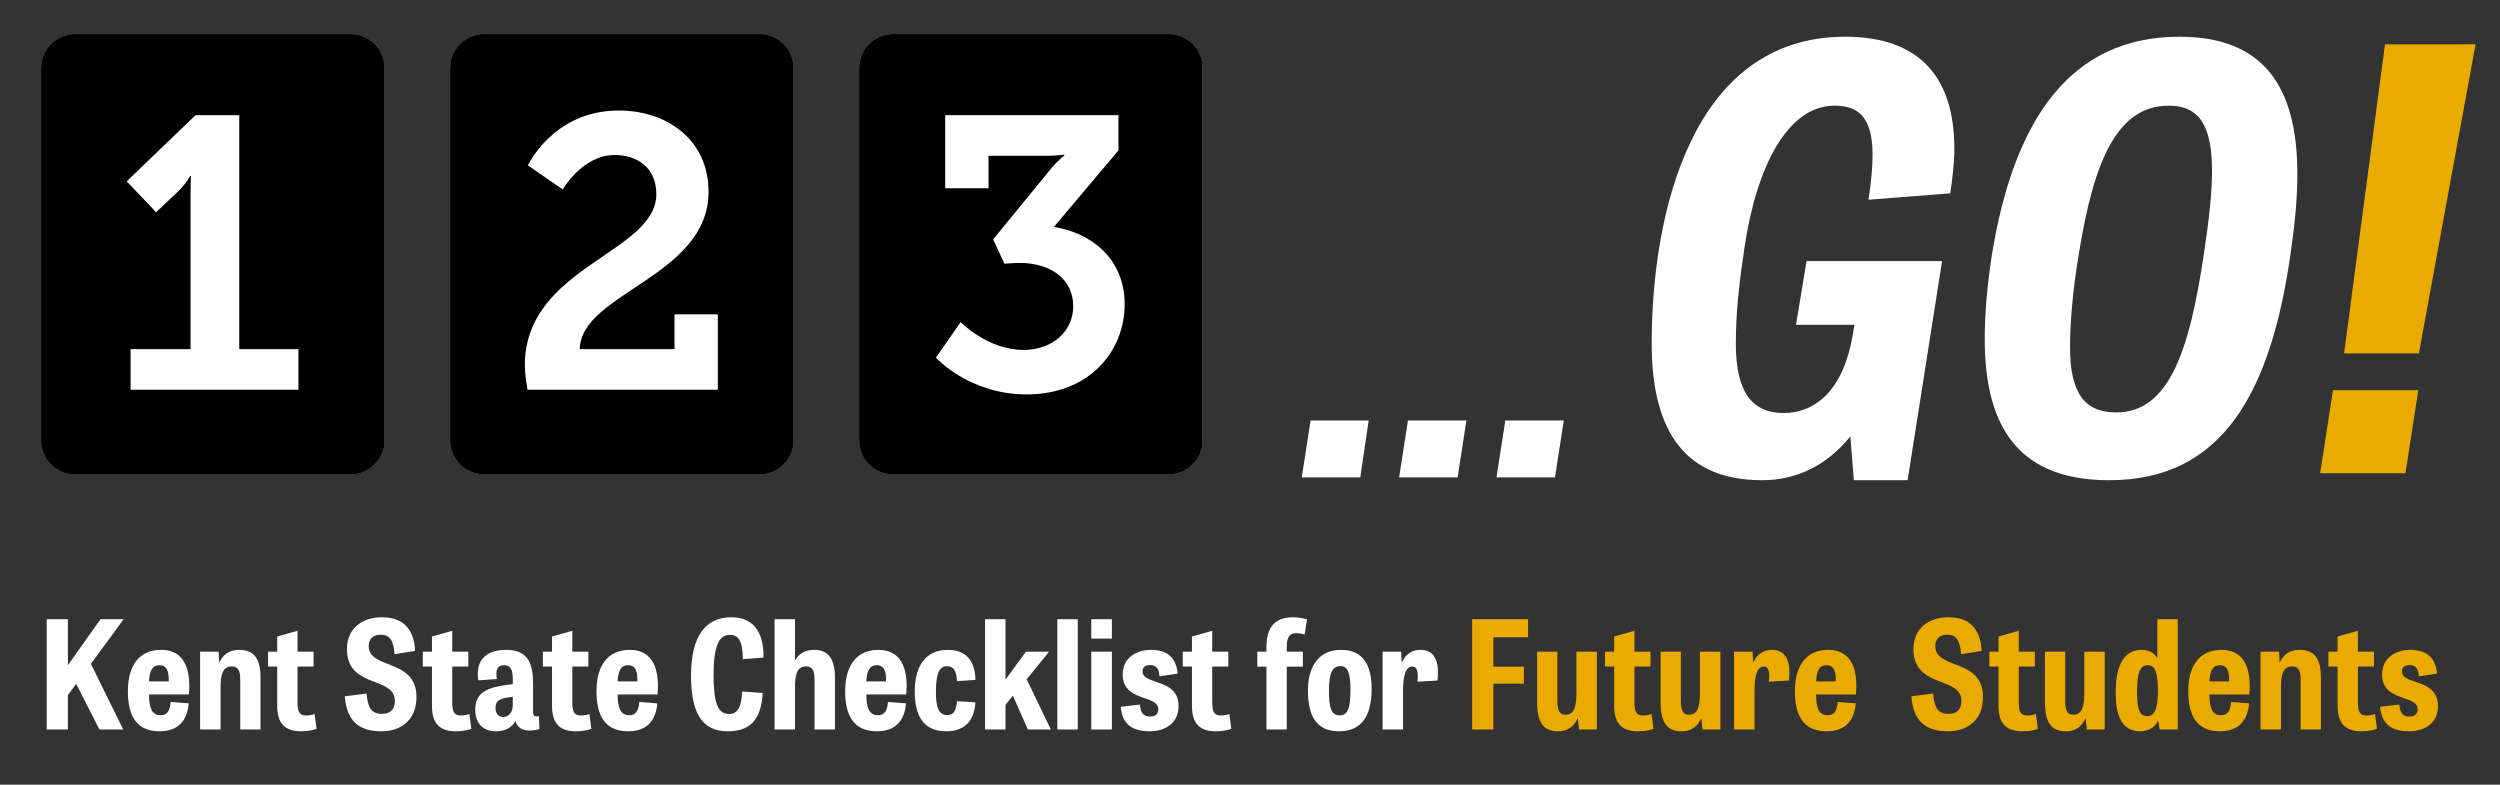 <?xml version="1.0" encoding="utf-8"?>
<!-- Generator: Adobe Illustrator 16.0.4, SVG Export Plug-In . SVG Version: 6.00 Build 0)  -->
<!DOCTYPE svg PUBLIC "-//W3C//DTD SVG 1.1//EN" "http://www.w3.org/Graphics/SVG/1.1/DTD/svg11.dtd">
<svg version="1.1" id="Layer_1" xmlns="http://www.w3.org/2000/svg" xmlns:xlink="http://www.w3.org/1999/xlink" x="0px" y="0px"
	 width="599px" height="188px" viewBox="0 0 599 188" enable-background="new 0 0 599 188" xml:space="preserve">
<rect x="0" y="0" width="599" height="188" fill="#333333" stroke="none"/>
<g>
	<g>
		<path fill="#FFFFFF" d="M16.271,159.379l7.811-11.015h5.543l-7.847,10.69l7.739,15.73H23.83l-5.579-10.942l-1.98,2.699v8.243
			h-5.075v-26.421h5.075V159.379z"/>
		<path fill="#FFFFFF" d="M45.214,168.521c-0.468,5.436-3.852,6.695-6.983,6.695c-5.759,0-7.595-4.031-7.595-9.61
			c0-6.191,2.771-9.898,7.955-9.898c4.607,0,6.767,3.167,6.767,8.603c0,0.647-0.036,1.368-0.108,2.088h-9.539
			c0,3.023,0.576,4.967,2.772,4.967c1.44,0,2.231-0.863,2.412-3.167L45.214,168.521z M40.427,163.267
			c0.108-2.808-0.72-3.888-2.196-3.888c-1.728,0-2.412,1.332-2.52,3.888H40.427z"/>
		<path fill="#FFFFFF" d="M62.422,174.785h-4.859v-11.95c0-2.124-0.504-3.168-2.016-3.168c-2.376,0-2.7,2.34-2.7,5.22v9.898h-4.896
			V156.14h4.427l0.144,2.556h0.072c0.54-1.188,1.728-2.987,4.751-2.987c3.491,0,5.075,2.123,5.075,6.587V174.785z"/>
		<path fill="#FFFFFF" d="M64.224,156.14h2.196v-3.636l4.859-1.368v5.004h3.852v3.563h-3.852v8.603c0,2.376,0.54,3.132,2.16,3.132
			c0.612,0,1.332-0.144,1.944-0.36l0.468,3.564c-0.648,0.252-2.088,0.575-3.672,0.575c-3.419,0-5.759-1.367-5.759-6.119v-9.395
			h-2.196V156.14z"/>
		<path fill="#FFFFFF" d="M94.534,156.751c-0.216-3.419-1.26-4.679-3.312-4.679c-1.944,0-2.879,1.115-2.879,2.735
			c0,2.231,1.764,3.168,3.959,4.031c3.312,1.332,7.487,2.556,7.487,8.136c0,5.615-3.779,8.242-8.423,8.242
			c-5.543,0-8.315-2.663-8.747-8.387l5.219-0.647c0.252,3.383,1.188,4.859,3.672,4.859c1.979,0,3.096-1.008,3.096-3.096
			c0-2.52-2.016-3.456-4.355-4.355c-3.24-1.26-7.127-2.556-7.127-8.027c0-4.968,3.6-7.667,8.387-7.667
			c4.859,0,7.667,2.556,7.955,8.063L94.534,156.751z"/>
		<path fill="#FFFFFF" d="M101.303,156.14h2.196v-3.636l4.859-1.368v5.004h3.852v3.563h-3.852v8.603c0,2.376,0.54,3.132,2.16,3.132
			c0.612,0,1.332-0.144,1.944-0.36l0.468,3.564c-0.648,0.252-2.088,0.575-3.672,0.575c-3.419,0-5.759-1.367-5.759-6.119v-9.395
			h-2.196V156.14z"/>
		<path fill="#FFFFFF" d="M129.237,174.677c-0.864,0.252-1.692,0.36-2.412,0.36c-1.692,0-2.879-0.684-3.312-2.304
			c-0.756,1.404-2.232,2.483-4.607,2.483c-3.779,0-5.04-2.556-5.04-5.183c0-4.716,3.78-5.472,8.999-6.12v-1.115
			c0-2.412-0.576-3.42-2.052-3.42c-1.476,0-1.872,0.864-1.872,2.088c0,0.36,0.036,0.792,0.108,1.224l-4.428,0.324
			c-0.108-0.54-0.144-1.08-0.144-1.584c0-3.275,1.979-5.723,6.767-5.723c5.867,0,6.479,4.067,6.479,8.458v6.264
			c0,0.828,0.144,1.224,0.828,1.224c0.144,0,0.36-0.036,0.576-0.071L129.237,174.677z M122.866,166.975
			c-3.24,0.252-4.14,0.936-4.14,2.735c0,1.115,0.612,2.088,1.836,2.088c1.404,0,2.304-1.296,2.304-2.844V166.975z"/>
		<path fill="#FFFFFF" d="M130.067,156.14h2.196v-3.636l4.859-1.368v5.004h3.852v3.563h-3.852v8.603c0,2.376,0.54,3.132,2.16,3.132
			c0.612,0,1.332-0.144,1.944-0.36l0.468,3.564c-0.648,0.252-2.088,0.575-3.672,0.575c-3.419,0-5.759-1.367-5.759-6.119v-9.395
			h-2.196V156.14z"/>
		<path fill="#FFFFFF" d="M157.497,168.521c-0.468,5.436-3.852,6.695-6.983,6.695c-5.759,0-7.595-4.031-7.595-9.61
			c0-6.191,2.771-9.898,7.955-9.898c4.607,0,6.767,3.167,6.767,8.603c0,0.647-0.036,1.368-0.108,2.088h-9.539
			c0,3.023,0.576,4.967,2.772,4.967c1.44,0,2.231-0.863,2.412-3.167L157.497,168.521z M152.71,163.267
			c0.108-2.808-0.72-3.888-2.196-3.888c-1.728,0-2.412,1.332-2.52,3.888H152.71z"/>
	</g>
	<g>
		<path fill="#FFFFFF" d="M177.808,165.679l4.932,0.359c-0.36,6.516-3.096,9.179-8.423,9.179c-6.12,0-8.747-4.427-8.747-13.354
			c0-9.431,3.492-13.966,9.646-13.966c5.364,0,7.775,3.6,7.739,9.646l-4.967,0.396c-0.036-4.535-1.116-5.831-3.132-5.831
			c-2.483,0-3.887,2.447-3.887,9.646c0,6.803,1.08,9.322,3.708,9.322C176.908,171.077,177.664,169.134,177.808,165.679z"/>
		<path fill="#FFFFFF" d="M200.055,174.785h-4.896v-11.95c0-2.016-0.432-3.168-1.979-3.168c-2.412,0-2.7,2.304-2.7,5.22v9.898
			h-4.896v-26.421h4.896v9.863h0.036c0.647-1.188,1.979-2.52,4.535-2.52c3.419,0,5.003,2.159,5.003,6.659V174.785z"/>
		<path fill="#FFFFFF" d="M217.083,168.521c-0.468,5.436-3.852,6.695-6.983,6.695c-5.759,0-7.595-4.031-7.595-9.61
			c0-6.191,2.771-9.898,7.955-9.898c4.607,0,6.767,3.167,6.767,8.603c0,0.647-0.036,1.368-0.108,2.088h-9.539
			c0,3.023,0.576,4.967,2.772,4.967c1.44,0,2.231-0.863,2.412-3.167L217.083,168.521z M212.295,163.267
			c0.108-2.808-0.72-3.888-2.196-3.888c-1.728,0-2.412,1.332-2.52,3.888H212.295z"/>
		<path fill="#FFFFFF" d="M229.287,163.194c-0.108-2.663-0.936-3.563-2.375-3.563c-1.8,0-2.664,1.584-2.664,6.155
			c0,3.708,0.648,5.544,2.736,5.544c1.368,0,2.088-0.828,2.304-3.312l4.428,0.252c-0.324,5.436-3.636,6.947-6.983,6.947
			c-5.759,0-7.559-4.067-7.559-9.574c0-6.264,2.771-9.935,7.919-9.935c4.68,0,6.551,2.987,6.624,7.198L229.287,163.194z"/>
		<path fill="#FFFFFF" d="M240.916,162.835l4.896-6.695h5.543l-5.364,6.623l5.795,12.022h-5.507l-3.6-8.099l-1.764,2.195v5.903
			h-4.896v-26.421h4.896V162.835z"/>
		<path fill="#FFFFFF" d="M258.231,174.785h-4.896v-26.421h4.896V174.785z"/>
		<path fill="#FFFFFF" d="M261.471,148.364h4.932v4.644h-4.932V148.364z M261.471,156.14h4.932v18.646h-4.932V156.14z"/>
		<path fill="#FFFFFF" d="M277.814,162.043c-0.108-1.692-0.684-2.7-2.231-2.7c-1.044,0-1.836,0.468-1.836,1.512
			c0,1.368,1.404,1.872,3.06,2.448c2.484,0.863,5.58,1.8,5.58,5.867c0,4.176-3.312,6.047-6.875,6.047
			c-4.248,0-6.623-1.691-6.983-5.867l4.571-0.54c0.216,1.8,0.72,2.88,2.448,2.88c1.332,0,1.979-0.647,1.979-1.764
			c0-1.476-1.476-2.016-3.239-2.628c-2.412-0.828-5.292-1.836-5.292-5.688c0-3.959,3.24-5.902,6.767-5.902
			c3.852,0,6.047,1.8,6.407,5.687L277.814,162.043z"/>
		<path fill="#FFFFFF" d="M283.395,156.14h2.196v-3.636l4.859-1.368v5.004h3.852v3.563h-3.852v8.603c0,2.376,0.54,3.132,2.16,3.132
			c0.612,0,1.332-0.144,1.944-0.36l0.468,3.564c-0.648,0.252-2.088,0.575-3.672,0.575c-3.419,0-5.759-1.367-5.759-6.119v-9.395
			h-2.196V156.14z"/>
		<path fill="#FFFFFF" d="M301.25,156.14h2.195v-1.188c0-5.327,2.628-7.055,6.408-7.055c1.367,0,2.735,0.324,3.312,0.504
			l-0.576,3.636c-0.648-0.216-1.368-0.324-1.979-0.324c-1.548,0-2.304,0.864-2.304,3.239v1.188h3.852v3.6h-3.852v15.046h-4.86
			v-15.046h-2.195V156.14z"/>
		<path fill="#FFFFFF" d="M313.382,165.462c0-6.479,3.168-9.754,7.883-9.754c5.04,0,7.379,3.203,7.379,9.395
			c0,6.767-2.663,10.114-7.811,10.114C315.613,175.217,313.382,171.834,313.382,165.462z M323.568,165.318
			c0-3.924-0.54-5.724-2.447-5.724c-1.979,0-2.7,1.908-2.7,5.832c0,4.067,0.504,5.975,2.592,5.975
			C323.028,171.401,323.568,169.422,323.568,165.318z"/>
		<path fill="#FFFFFF" d="M339.624,163.339c0.216-2.448-0.072-3.636-1.188-3.636c-1.765,0-2.269,2.483-2.269,6.011v9.071h-4.895
			V156.14h4.427l0.145,2.556h0.071c0.504-1.188,1.729-2.987,4.428-2.987c3.168,0,4.644,2.411,4.067,7.343L339.624,163.339z"/>
	</g>
	<g>
		<path fill="#EAAB00" d="M365.117,163.807h-7.307v10.979h-5.076v-26.421h13.391v4.319h-8.314v7.056h7.307V163.807z"/>
		<path fill="#EAAB00" d="M368.286,156.14h4.859v11.626c0,2.34,0.433,3.492,1.944,3.492c2.304,0,2.627-2.448,2.627-5.399v-9.719
			h4.896v18.646h-4.283l-0.288-2.664h-0.072c-0.539,1.26-1.691,3.096-4.715,3.096c-3.456,0-4.968-2.159-4.968-7.019V156.14z"/>
		<path fill="#EAAB00" d="M384.559,156.14h2.195v-3.636l4.859-1.368v5.004h3.852v3.563h-3.852v8.603c0,2.376,0.54,3.132,2.16,3.132
			c0.611,0,1.332-0.144,1.943-0.36l0.468,3.564c-0.647,0.252-2.088,0.575-3.671,0.575c-3.42,0-5.76-1.367-5.76-6.119v-9.395h-2.195
			V156.14z"/>
		<path fill="#EAAB00" d="M397.878,156.14h4.859v11.626c0,2.34,0.433,3.492,1.944,3.492c2.304,0,2.627-2.448,2.627-5.399v-9.719
			h4.896v18.646h-4.283l-0.288-2.664h-0.072c-0.539,1.26-1.691,3.096-4.715,3.096c-3.456,0-4.968-2.159-4.968-7.019V156.14z"/>
		<path fill="#EAAB00" d="M423.833,163.339c0.216-2.448-0.072-3.636-1.188-3.636c-1.765,0-2.269,2.483-2.269,6.011v9.071h-4.895
			V156.14h4.427l0.145,2.556h0.071c0.504-1.188,1.729-2.987,4.428-2.987c3.168,0,4.644,2.411,4.067,7.343L423.833,163.339z"/>
		<path fill="#EAAB00" d="M444.64,168.521c-0.468,5.436-3.852,6.695-6.983,6.695c-5.759,0-7.595-4.031-7.595-9.61
			c0-6.191,2.771-9.898,7.955-9.898c4.607,0,6.768,3.167,6.768,8.603c0,0.647-0.036,1.368-0.108,2.088h-9.539
			c0,3.023,0.576,4.967,2.771,4.967c1.44,0,2.232-0.863,2.412-3.167L444.64,168.521z M439.853,163.267
			c0.107-2.808-0.72-3.888-2.196-3.888c-1.728,0-2.411,1.332-2.52,3.888H439.853z"/>
		<path fill="#EAAB00" d="M469.875,156.751c-0.216-3.419-1.26-4.679-3.312-4.679c-1.943,0-2.88,1.115-2.88,2.735
			c0,2.231,1.764,3.168,3.96,4.031c3.312,1.332,7.487,2.556,7.487,8.136c0,5.615-3.78,8.242-8.424,8.242
			c-5.543,0-8.314-2.663-8.746-8.387l5.219-0.647c0.252,3.383,1.188,4.859,3.672,4.859c1.979,0,3.096-1.008,3.096-3.096
			c0-2.52-2.016-3.456-4.355-4.355c-3.24-1.26-7.127-2.556-7.127-8.027c0-4.968,3.6-7.667,8.387-7.667
			c4.859,0,7.667,2.556,7.955,8.063L469.875,156.751z"/>
		<path fill="#EAAB00" d="M476.646,156.14h2.195v-3.636l4.859-1.368v5.004h3.852v3.563H483.7v8.603c0,2.376,0.54,3.132,2.16,3.132
			c0.611,0,1.332-0.144,1.943-0.36l0.468,3.564c-0.647,0.252-2.088,0.575-3.671,0.575c-3.42,0-5.76-1.367-5.76-6.119v-9.395h-2.195
			V156.14z"/>
		<path fill="#EAAB00" d="M489.965,156.14h4.859v11.626c0,2.34,0.433,3.492,1.944,3.492c2.304,0,2.627-2.448,2.627-5.399v-9.719
			h4.896v18.646h-4.283l-0.288-2.664h-0.072c-0.539,1.26-1.691,3.096-4.715,3.096c-3.456,0-4.968-2.159-4.968-7.019V156.14z"/>
		<path fill="#EAAB00" d="M521.787,148.364v26.421h-4.319l-0.36-2.052h-0.071c-0.576,1.296-2.088,2.483-4.176,2.483
			c-3.708,0-5.939-2.447-5.939-9.286c0-6.983,2.231-10.223,6.264-10.223c1.979,0,3.023,0.899,3.671,1.979h0.036v-9.323H521.787z
			 M514.588,159.379c-1.764,0-2.556,1.584-2.556,6.479c0,4.571,0.828,5.724,2.448,5.724c2.052,0,2.556-2.521,2.556-6.048
			C517.036,161.143,516.388,159.379,514.588,159.379z"/>
		<path fill="#EAAB00" d="M538.886,168.521c-0.468,5.436-3.852,6.695-6.983,6.695c-5.759,0-7.595-4.031-7.595-9.61
			c0-6.191,2.771-9.898,7.955-9.898c4.607,0,6.768,3.167,6.768,8.603c0,0.647-0.036,1.368-0.108,2.088h-9.539
			c0,3.023,0.576,4.967,2.771,4.967c1.44,0,2.232-0.863,2.412-3.167L538.886,168.521z M534.099,163.267
			c0.107-2.808-0.72-3.888-2.196-3.888c-1.728,0-2.411,1.332-2.52,3.888H534.099z"/>
		<path fill="#EAAB00" d="M556.094,174.785h-4.859v-11.95c0-2.124-0.504-3.168-2.016-3.168c-2.376,0-2.7,2.34-2.7,5.22v9.898h-4.895
			V156.14h4.427l0.145,2.556h0.071c0.54-1.188,1.729-2.987,4.752-2.987c3.491,0,5.075,2.123,5.075,6.587V174.785z"/>
		<path fill="#EAAB00" d="M557.896,156.14h2.195v-3.636l4.859-1.368v5.004h3.852v3.563h-3.852v8.603c0,2.376,0.54,3.132,2.16,3.132
			c0.611,0,1.332-0.144,1.943-0.36l0.468,3.564c-0.647,0.252-2.088,0.575-3.671,0.575c-3.42,0-5.76-1.367-5.76-6.119v-9.395h-2.195
			V156.14z"/>
		<path fill="#EAAB00" d="M579.567,162.043c-0.108-1.692-0.685-2.7-2.232-2.7c-1.044,0-1.835,0.468-1.835,1.512
			c0,1.368,1.403,1.872,3.06,2.448c2.483,0.863,5.579,1.8,5.579,5.867c0,4.176-3.312,6.047-6.875,6.047
			c-4.248,0-6.624-1.691-6.983-5.867l4.571-0.54c0.216,1.8,0.72,2.88,2.447,2.88c1.332,0,1.98-0.647,1.98-1.764
			c0-1.476-1.477-2.016-3.24-2.628c-2.411-0.828-5.291-1.836-5.291-5.688c0-3.959,3.239-5.902,6.768-5.902
			c3.852,0,6.047,1.8,6.407,5.687L579.567,162.043z"/>
	</g>
	<g>
		<path fill="#FFFFFF" d="M314.016,100.748h13.919l-2.016,13.631h-14.015L314.016,100.748z M337.342,100.748h14.016l-2.112,13.631
			H335.23L337.342,100.748z M360.669,100.748h14.015l-2.112,13.631h-14.015L360.669,100.748z"/>
	</g>
	<g>
		<defs>
			<rect id="SVGID_1_" y="-7.622" width="607" height="190"/>
		</defs>
		<defs>
			<path id="SVGID_2_" d="M115.993,8.309c-4.415,0-7.993,3.591-7.993,7.994v89.221c0,4.414,3.576,7.994,7.993,7.994h66.014
				c4.415,0,7.993-3.592,7.993-7.994V16.303c0-4.415-3.576-7.994-7.993-7.994H115.993L115.993,8.309z M115.993,8.309"/>
		</defs>
		<defs>
			<path id="SVGID_3_" d="M87.5-12.191h123v146.208h-123V-12.191z M115.993,7.809c-4.687,0-8.493,3.811-8.493,8.494v89.221
				c0,4.691,3.801,8.494,8.493,8.494h66.014c4.687,0,8.493-3.811,8.493-8.494V16.303c0-4.692-3.801-8.494-8.493-8.494H115.993
				L115.993,7.809z M115.993,8.809h66.014c4.14,0,7.493,3.354,7.493,7.494v89.221c0,4.131-3.359,7.494-7.493,7.494h-66.014
				c-4.14,0-7.493-3.354-7.493-7.494V16.303C108.5,12.172,111.859,8.809,115.993,8.809L115.993,8.809z M115.993,8.809"/>
		</defs>
		<defs>
			<rect id="SVGID_4_" y="-609.622" width="612" height="792"/>
		</defs>
		<clipPath id="SVGID_5_">
			<use xlink:href="#SVGID_1_"  overflow="visible"/>
		</clipPath>
		<clipPath id="SVGID_6_" clip-path="url(#SVGID_5_)">
			<use xlink:href="#SVGID_2_"  overflow="visible"/>
		</clipPath>
		<clipPath id="SVGID_7_" clip-path="url(#SVGID_6_)">
			<use xlink:href="#SVGID_3_"  overflow="visible"/>
		</clipPath>
		<clipPath id="SVGID_8_" clip-path="url(#SVGID_7_)">
			<use xlink:href="#SVGID_4_"  overflow="visible"/>
		</clipPath>
		<path clip-path="url(#SVGID_8_)" fill-rule="evenodd" clip-rule="evenodd" fill="#EAAB00" d="M115.993,8.309
			c-4.415,0-7.993,3.591-7.993,7.994v89.221c0,4.414,3.576,7.994,7.993,7.994h66.014c4.415,0,7.993-3.592,7.993-7.994V16.303
			c0-4.415-3.576-7.994-7.993-7.994H115.993L115.993,8.309z M115.993,8.309"/>
	</g>
	<g>
		<defs>
			<rect id="SVGID_9_" y="-7.622" width="607" height="190"/>
		</defs>
		<defs>
			<path id="SVGID_10_" d="M115.993,8.309c-4.415,0-7.993,3.591-7.993,7.994v89.221c0,4.414,3.576,7.994,7.993,7.994h66.014
				c4.415,0,7.993-3.592,7.993-7.994V16.303c0-4.415-3.576-7.994-7.993-7.994H115.993L115.993,8.309z M115.993,8.309"/>
		</defs>
		<defs>
			<rect id="SVGID_11_" y="-609.622" width="612" height="792"/>
		</defs>
		<clipPath id="SVGID_12_">
			<use xlink:href="#SVGID_9_"  overflow="visible"/>
		</clipPath>
		<clipPath id="SVGID_13_" clip-path="url(#SVGID_12_)">
			<use xlink:href="#SVGID_10_"  overflow="visible"/>
		</clipPath>
		<clipPath id="SVGID_14_" clip-path="url(#SVGID_13_)">
			<use xlink:href="#SVGID_11_"  overflow="visible"/>
		</clipPath>
		<path clip-path="url(#SVGID_14_)" fill="none" stroke="#FFFFFF" stroke-width="2" stroke-miterlimit="10" d="M115.993,8.309
			c-4.415,0-7.993,3.591-7.993,7.994v89.221c0,4.414,3.576,7.994,7.993,7.994h66.014c4.415,0,7.993-3.592,7.993-7.994V16.303
			c0-4.415-3.576-7.994-7.993-7.994H115.993L115.993,8.309z M115.993,8.309"/>
	</g>
	<g>
		<path fill="#FFFFFF" d="M125.749,87.549c0-23.723,31.507-26.874,31.507-41.051c0-6.209-4.448-9.359-10.008-9.359
			c-7.691,0-12.417,8.247-12.417,8.247l-8.34-5.745c0,0,6.023-13.159,21.776-13.159c11.583,0,21.499,7.042,21.499,19.46
			c0,20.387-30.58,24.186-30.858,37.715h22.704v-8.34h10.378v18.07h-45.592C126.027,91.256,125.749,89.402,125.749,87.549z"/>
	</g>
	<g>
		<defs>
			<rect id="SVGID_15_" y="-7.622" width="607" height="190"/>
		</defs>
		<defs>
			<path id="SVGID_16_" d="M17.993,8.309C13.579,8.309,10,11.9,10,16.303v89.221c0,4.414,3.576,7.994,7.993,7.994h66.014
				c4.415,0,7.993-3.592,7.993-7.994V16.303c0-4.415-3.576-7.994-7.993-7.994H17.993L17.993,8.309z M17.993,8.309"/>
		</defs>
		<defs>
			<path id="SVGID_17_" d="M-10.5-12.191h123v146.208h-123V-12.191z M17.993,7.809c-4.687,0-8.493,3.811-8.493,8.494v89.221
				c0,4.691,3.801,8.494,8.493,8.494h66.014c4.687,0,8.493-3.811,8.493-8.494V16.303c0-4.692-3.801-8.494-8.493-8.494H17.993
				L17.993,7.809z M17.993,8.809h66.014c4.14,0,7.493,3.354,7.493,7.494v89.221c0,4.131-3.359,7.494-7.493,7.494H17.993
				c-4.14,0-7.493-3.354-7.493-7.494V16.303C10.5,12.172,13.859,8.809,17.993,8.809L17.993,8.809z M17.993,8.809"/>
		</defs>
		<defs>
			<rect id="SVGID_18_" y="-609.622" width="612" height="792"/>
		</defs>
		<clipPath id="SVGID_19_">
			<use xlink:href="#SVGID_15_"  overflow="visible"/>
		</clipPath>
		<clipPath id="SVGID_20_" clip-path="url(#SVGID_19_)">
			<use xlink:href="#SVGID_16_"  overflow="visible"/>
		</clipPath>
		<clipPath id="SVGID_21_" clip-path="url(#SVGID_20_)">
			<use xlink:href="#SVGID_17_"  overflow="visible"/>
		</clipPath>
		<clipPath id="SVGID_22_" clip-path="url(#SVGID_21_)">
			<use xlink:href="#SVGID_18_"  overflow="visible"/>
		</clipPath>
		<path clip-path="url(#SVGID_22_)" fill-rule="evenodd" clip-rule="evenodd" fill="#EAAB00" d="M17.993,8.309
			C13.579,8.309,10,11.9,10,16.303v89.221c0,4.414,3.576,7.994,7.993,7.994h66.014c4.415,0,7.993-3.592,7.993-7.994V16.303
			c0-4.415-3.576-7.994-7.993-7.994H17.993L17.993,8.309z M17.993,8.309"/>
	</g>
	<g>
		<defs>
			<rect id="SVGID_23_" y="-7.622" width="607" height="190"/>
		</defs>
		<defs>
			<path id="SVGID_24_" d="M17.993,8.309C13.579,8.309,10,11.9,10,16.303v89.221c0,4.414,3.576,7.994,7.993,7.994h66.014
				c4.415,0,7.993-3.592,7.993-7.994V16.303c0-4.415-3.576-7.994-7.993-7.994H17.993L17.993,8.309z M17.993,8.309"/>
		</defs>
		<defs>
			<rect id="SVGID_25_" y="-609.622" width="612" height="792"/>
		</defs>
		<clipPath id="SVGID_26_">
			<use xlink:href="#SVGID_23_"  overflow="visible"/>
		</clipPath>
		<clipPath id="SVGID_27_" clip-path="url(#SVGID_26_)">
			<use xlink:href="#SVGID_24_"  overflow="visible"/>
		</clipPath>
		<clipPath id="SVGID_28_" clip-path="url(#SVGID_27_)">
			<use xlink:href="#SVGID_25_"  overflow="visible"/>
		</clipPath>
		<path clip-path="url(#SVGID_28_)" fill="none" stroke="#FFFFFF" stroke-width="2" stroke-miterlimit="10" d="M17.993,8.309
			C13.579,8.309,10,11.9,10,16.303v89.221c0,4.414,3.576,7.994,7.993,7.994h66.014c4.415,0,7.993-3.592,7.993-7.994V16.303
			c0-4.415-3.576-7.994-7.993-7.994H17.993L17.993,8.309z M17.993,8.309"/>
	</g>
	<g>
		<path fill="#FFFFFF" d="M31.29,83.657h14.363V46.59c0-2.224,0.093-4.448,0.093-4.448H45.56c0,0-0.741,1.575-2.873,3.707
			l-5.282,5.004l-7.043-7.413l16.495-15.846h10.472v56.063h14.178v9.73H31.29V83.657z"/>
	</g>
	<g>
		<defs>
			<rect id="SVGID_29_" y="-7.622" width="607" height="190"/>
		</defs>
		<defs>
			<path id="SVGID_30_" d="M213.993,8.309c-4.415,0-7.993,3.591-7.993,7.994v89.221c0,4.414,3.576,7.994,7.993,7.994h66.014
				c4.415,0,7.993-3.592,7.993-7.994V16.303c0-4.415-3.576-7.994-7.993-7.994H213.993L213.993,8.309z M213.993,8.309"/>
		</defs>
		<defs>
			<path id="SVGID_31_" d="M185.5-12.191h123v146.208h-123V-12.191z M213.993,7.809c-4.687,0-8.493,3.811-8.493,8.494v89.221
				c0,4.691,3.801,8.494,8.493,8.494h66.014c4.687,0,8.493-3.811,8.493-8.494V16.303c0-4.692-3.801-8.494-8.493-8.494H213.993
				L213.993,7.809z M213.993,8.809h66.014c4.14,0,7.493,3.354,7.493,7.494v89.221c0,4.131-3.359,7.494-7.493,7.494h-66.014
				c-4.14,0-7.493-3.354-7.493-7.494V16.303C206.5,12.172,209.859,8.809,213.993,8.809L213.993,8.809z M213.993,8.809"/>
		</defs>
		<defs>
			<rect id="SVGID_32_" y="-609.622" width="612" height="792"/>
		</defs>
		<clipPath id="SVGID_33_">
			<use xlink:href="#SVGID_29_"  overflow="visible"/>
		</clipPath>
		<clipPath id="SVGID_34_" clip-path="url(#SVGID_33_)">
			<use xlink:href="#SVGID_30_"  overflow="visible"/>
		</clipPath>
		<clipPath id="SVGID_35_" clip-path="url(#SVGID_34_)">
			<use xlink:href="#SVGID_31_"  overflow="visible"/>
		</clipPath>
		<clipPath id="SVGID_36_" clip-path="url(#SVGID_35_)">
			<use xlink:href="#SVGID_32_"  overflow="visible"/>
		</clipPath>
		<path clip-path="url(#SVGID_36_)" fill-rule="evenodd" clip-rule="evenodd" fill="#EAAB00" d="M213.993,8.309
			c-4.415,0-7.993,3.591-7.993,7.994v89.221c0,4.414,3.576,7.994,7.993,7.994h66.014c4.415,0,7.993-3.592,7.993-7.994V16.303
			c0-4.415-3.576-7.994-7.993-7.994H213.993L213.993,8.309z M213.993,8.309"/>
	</g>
	<g>
		<defs>
			<rect id="SVGID_37_" y="-7.622" width="607" height="190"/>
		</defs>
		<defs>
			<path id="SVGID_38_" d="M213.993,8.309c-4.415,0-7.993,3.591-7.993,7.994v89.221c0,4.414,3.576,7.994,7.993,7.994h66.014
				c4.415,0,7.993-3.592,7.993-7.994V16.303c0-4.415-3.576-7.994-7.993-7.994H213.993L213.993,8.309z M213.993,8.309"/>
		</defs>
		<defs>
			<rect id="SVGID_39_" y="-609.622" width="612" height="792"/>
		</defs>
		<clipPath id="SVGID_40_">
			<use xlink:href="#SVGID_37_"  overflow="visible"/>
		</clipPath>
		<clipPath id="SVGID_41_" clip-path="url(#SVGID_40_)">
			<use xlink:href="#SVGID_38_"  overflow="visible"/>
		</clipPath>
		<clipPath id="SVGID_42_" clip-path="url(#SVGID_41_)">
			<use xlink:href="#SVGID_39_"  overflow="visible"/>
		</clipPath>
		<path clip-path="url(#SVGID_42_)" fill="none" stroke="#FFFFFF" stroke-width="2" stroke-miterlimit="10" d="M213.993,8.309
			c-4.415,0-7.993,3.591-7.993,7.994v89.221c0,4.414,3.576,7.994,7.993,7.994h66.014c4.415,0,7.993-3.592,7.993-7.994V16.303
			c0-4.415-3.576-7.994-7.993-7.994H213.993L213.993,8.309z M213.993,8.309"/>
	</g>
	<g>
		<path fill="#FFFFFF" d="M226.471,27.593h41.515v8.433L252.51,54.374c8.433,1.297,16.958,7.228,16.958,18.533
			c0,11.213-8.433,21.592-23.445,21.592c-13.9,0-21.777-8.804-21.777-8.804l5.931-8.525c0,0,6.394,6.672,15.105,6.672
			c6.857,0,11.861-4.448,11.861-10.472c0-6.486-5.375-10.378-12.881-10.378c-1.482,0-2.873,0.185-3.614,0.185l-2.688-5.838
			l14.271-17.421c1.205-1.39,2.78-2.687,2.78-2.687v-0.186c0,0-2.131,0.278-3.707,0.278H236.85v7.784h-10.379V27.593z"/>
	</g>
	<g>
		<path fill="#FFFFFF" d="M432.845,62.559h32.479l-8.26,52.5h-12.88l-0.84-10.5c-5.88,7.28-13.3,10.5-21.14,10.5
			c-18.2,0-26.46-11.34-26.46-32.76c0-30.66,9.38-73.5,46.34-73.5c18.34,0,26.18,10.22,26.18,26.88c0,3.22-0.42,6.72-0.979,10.64
			l-19.601,1.54c0.7-4.48,0.98-7.98,0.98-10.78c0-9.1-3.5-11.76-9.101-11.76c-11.34,0-18.76,14.84-21.56,33.88
			c-1.12,7.42-2.1,15.12-2.1,23.1c0,11.9,4.06,16.66,11.479,16.66c7.56,0,14.28-5.46,16.52-18.62l0.421-2.52h-14L432.845,62.559z"/>
		<path fill="#FFFFFF" d="M475.545,81.319c0-6.02,0.56-12.74,1.68-20.02c5.18-32.34,18.62-52.5,44.939-52.5
			c20.16,0,28.28,11.9,28.28,32.9c0,5.6-0.561,11.76-1.54,18.48c-4.76,34.16-16.521,54.879-43.54,54.879
			C484.504,115.059,475.545,103.299,475.545,81.319z M528.044,60.879c1.261-8.26,1.96-14.84,1.96-19.88
			c0-10.92-3.08-15.68-10.359-15.68c-12.181,0-17.92,12.74-21.561,35.56c-1.54,9.1-2.1,16.8-2.1,22.26
			c0,10.919,3.36,15.68,11.06,15.68C519.504,98.819,524.544,84.539,528.044,60.879z"/>
	</g>
	<g>
		<path fill="#EAAB00" d="M558.987,93.499h20.439l-3.08,19.88h-20.439L558.987,93.499z M571.447,10.619h21.699l-13.58,74.06h-17.92
			L571.447,10.619z"/>
	</g>
</g>
</svg>
